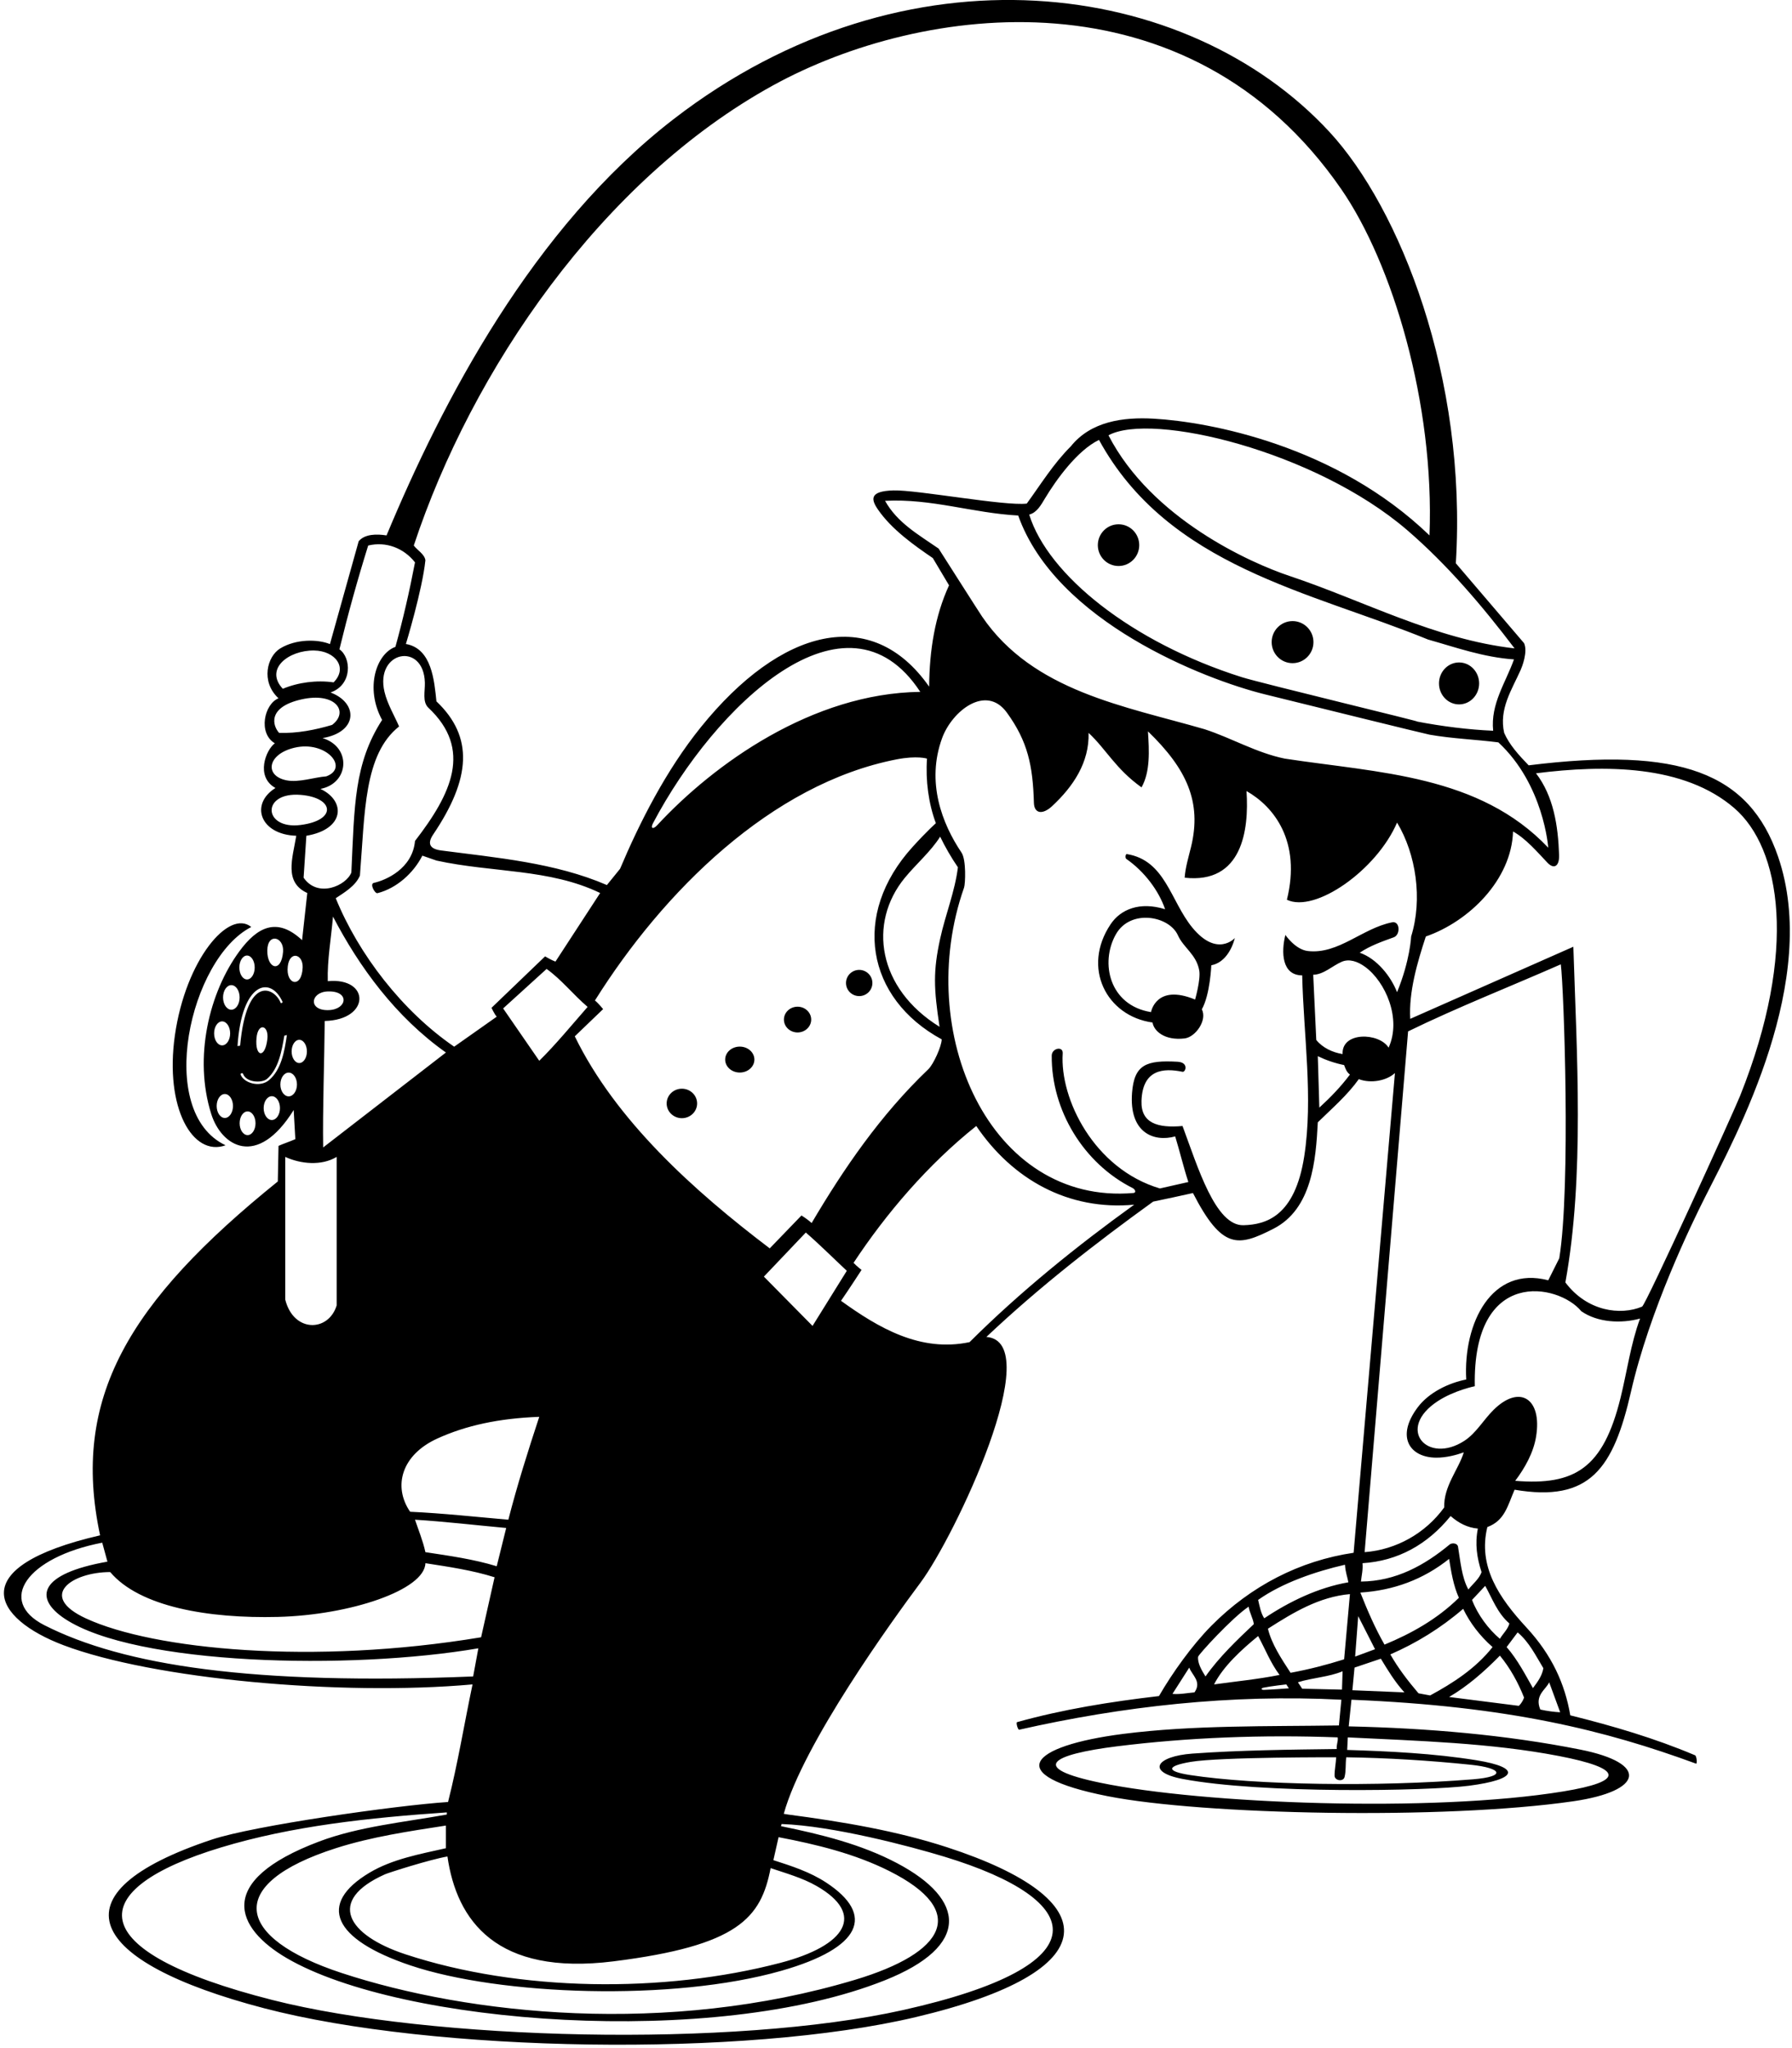 <?xml version="1.0" encoding="UTF-8"?>
<svg xmlns="http://www.w3.org/2000/svg" xmlns:xlink="http://www.w3.org/1999/xlink" width="527pt" height="602pt" viewBox="0 0 527 602" version="1.1">
<g id="surface1">
<path style=" stroke:none;fill-rule:nonzero;fill:rgb(0%,0%,0%);fill-opacity:1;" d="M 445.414 437.926 C 467.539 441.688 474.477 431.773 479.664 409.047 C 485.082 385.32 497.359 359.961 501.465 351.859 C 510.789 333.461 535.379 288.094 522.902 251.809 C 514.43 227.172 494.113 219.438 449.559 224.984 C 446.676 222.016 443.887 218.957 442.355 215.445 C 440.773 208.406 444.613 202.758 447.219 196.91 C 447.574 196.105 449.367 191.645 448.207 189.074 L 428.137 165.586 C 431.508 110.988 411.68 61.156 390.934 38.738 C 349.199 -6.355 266.359 -17.68 198.078 35.035 C 156.648 67.02 130.113 117.949 113.676 157.395 C 110.797 156.945 107.285 156.945 105.484 159.105 L 97.027 189.344 C 93.473 187.883 87.039 187.773 82.367 190.645 C 78.59 192.969 76.586 200.348 81.906 205.277 C 77.699 206.98 75.844 215.555 80.828 218.508 C 78.215 220.395 75.035 228.312 81.008 231.645 C 73.441 236.348 76.426 245.34 87.129 245.688 C 86.035 252.312 83.438 259.367 90.367 262.516 L 88.836 276.375 C 81.371 269.379 75.547 272.656 70.422 279.617 C 61.512 291.715 56.871 310.859 62.129 327.496 C 65.105 336.914 75.586 343.629 86.367 326.312 L 86.855 334.875 C 85.234 335.594 83.035 336.312 81.906 336.855 L 81.699 347.312 C 37.75 382.781 20.832 411.062 29.438 451.336 C -10.965 460.645 -2 475.816 18.699 483.645 C 44.957 493.574 100.035 498.645 138.965 495.164 C 136.535 506.688 134.645 518.387 131.766 529.727 C 116.184 530.758 74.555 536.703 62.398 540.742 C 14.762 556.566 25.551 576.742 77.688 590.363 C 127.383 603.352 218.867 604.93 269.434 592.934 C 325.93 579.535 325.652 558.402 278.566 543.051 C 263.664 538.195 247.824 535.535 231.758 533.414 L 230.492 533.207 C 236.172 512.621 262.391 476.395 270.707 465.234 C 280.816 451.672 307.965 394.391 290.078 393.016 C 305.828 378.164 322.297 365.387 339.129 353.234 C 342.996 352.426 347.227 351.527 350.828 350.715 C 359.438 367.445 364.133 366.496 374.484 361.223 C 385.863 355.426 386.969 341.055 387.547 329.926 C 391.777 325.785 396.188 322.008 399.605 317.234 C 403.207 318.586 407.797 317.688 410.227 315.438 L 398.078 456.465 C 382.223 458.797 367.844 466.23 356.277 477.891 C 350.559 483.656 344.715 491.871 340.836 498.586 C 326.594 500.246 312.52 502.5 299.109 506.254 C 298.711 506.367 299.34 508.574 299.738 508.48 C 329.984 501.637 361.969 497.977 394.477 499.664 L 393.758 507.227 C 372.852 507.543 350.82 507.09 330.336 509.707 C 302.652 513.246 294.395 521.836 325.758 528.023 C 353.602 533.516 424.559 535.027 462.637 529.52 C 483.316 526.527 485.031 518.355 464.699 514.316 C 442.801 509.965 419.762 508.02 396.637 507.496 L 397.445 499.664 C 443.707 501.562 472.145 508.68 498.77 518.453 C 499.195 518.609 498.957 516.195 498.5 516 C 486.676 510.996 474.359 507.375 461.797 504.254 C 460.238 495.082 456.43 486.566 448.922 478.445 C 440.824 469.691 434.586 460.453 437.406 448.906 C 442.535 447.016 443.367 442.645 445.414 437.926 Z M 395.535 459.98 C 395.699 462.312 396.199 463.312 396.535 465.145 C 387.715 466.676 379.176 470.777 371.797 475.727 C 370.809 474.285 370.445 472.215 369.996 470.324 C 377.105 465.285 386.895 461.961 395.535 459.98 Z M 351.277 497.504 C 349.117 497.688 347.047 498.137 344.797 497.953 L 349.746 490.215 C 350.465 492.375 353.535 494.312 351.277 497.504 Z M 352.34 487.043 C 352.402 486.426 362.348 475.547 367.207 472.305 C 367.477 474.105 368.465 475.637 368.734 477.438 C 363.965 481.938 358.477 487.156 354.516 492.824 C 353.367 490.98 352.152 488.895 352.34 487.043 Z M 369.996 480.945 C 372.066 484.727 373.598 488.777 376.297 492.375 C 369.996 493.637 363.516 494.266 357.035 495.164 C 359.734 489.855 365.047 484.996 369.996 480.945 Z M 371.699 496.766 C 370.844 496.789 370.801 496.289 371.531 496.133 C 373.715 495.664 378.277 495.164 378.277 495.164 L 379.035 496.312 C 379.035 496.312 373.961 496.703 371.699 496.766 Z M 382.957 496.426 L 381.695 494.535 C 385.926 493.188 390.785 493.004 394.836 491.297 L 394.656 496.695 Z M 395.41 522.406 C 395.883 520.57 395.645 518.477 395.914 516.586 C 407.883 516.754 420.461 517.531 432.52 518.781 C 441.727 519.738 443.117 522.258 433.191 523.059 C 404.984 525.336 369.137 524.742 350.035 521.812 C 342.902 520.719 342.922 519.168 350.191 517.934 C 358.84 516.473 392.945 516.586 392.945 516.586 C 392.879 518.34 392.457 520.246 392.477 522.004 C 392.496 523.477 395.039 523.848 395.41 522.406 Z M 458.359 516.191 C 477.508 519.871 477.91 523.66 459.695 526.629 C 421.121 532.918 353.691 530.301 323.676 524.09 C 302.285 519.664 309.234 515.762 328.539 513.355 C 349.309 510.773 371.312 509.898 393.395 510.734 C 393.578 511.996 392.945 512.895 393.129 514.156 C 379.629 514.324 364.531 514.496 350.699 515.496 C 339.977 516.273 337.027 520.902 347.707 522.938 C 370.902 527.367 419.766 526.531 432.027 524.949 C 446.188 523.117 447.598 519.629 434.203 517.457 C 421.766 515.441 408.465 514.805 396.188 514.426 L 396.367 510.734 C 416.98 511.754 438.418 512.359 458.359 516.191 Z M 395.285 487.785 C 390.156 489.406 384.938 490.754 379.535 491.746 C 376.836 487.605 373.957 483.285 372.879 478.785 C 380.348 474.016 387.906 469.426 396.996 468.617 Z M 510.074 237.598 C 523.59 249.293 528.875 279.23 511.742 322.133 C 509.863 326.836 483.98 383.656 482.914 384.105 C 476.555 386.781 466.734 385.5 460.355 376.996 C 466.027 345.676 463.691 309.723 462.699 278.312 L 414.727 299.508 C 414.277 291.586 416.797 282.945 419.316 275.297 C 432.008 270.887 444.516 258.645 444.965 244.426 C 448.809 246.586 452.012 250.387 455.078 253.605 C 457.031 255.656 458.621 254.645 458.504 251.32 C 458.203 242.758 456.906 234.105 451.715 227.324 C 471.93 224.773 495.273 224.789 510.074 237.598 Z M 455.316 249.195 C 434.977 227.777 405.547 227.234 377.828 223.008 C 369.457 221.297 362.258 216.977 354.246 214.367 C 330.828 207.578 303.816 203.27 288.809 181.238 C 287.895 179.898 276.035 161.266 276.035 161.266 C 270.188 157.215 263.887 153.707 260.285 147.227 C 273.965 146.508 286.027 150.824 299.438 151.547 C 310.512 182.703 354.145 199.711 372 204.117 C 384.848 207.289 419.176 215.758 420.426 215.973 C 427.062 217.137 433.707 217.359 440.645 218.234 C 454.035 230.645 455.316 249.195 455.316 249.195 Z M 439.117 214.816 C 431.879 214.504 424.039 213.52 416.637 212.094 C 420.16 212.703 370.82 200.848 365.117 199.043 C 332.863 188.832 308.203 169.062 302.676 151.277 C 304.949 150.676 306.129 148.484 307.359 146.441 C 310.559 141.129 316.754 132.445 323.195 129.316 C 343.629 166.664 385.387 173.867 419.945 187.996 C 428.227 190.336 436.234 193.215 445.234 193.844 C 442.809 200.688 438.309 206.895 439.117 214.816 Z M 445.414 190.605 C 421.93 187.922 401.176 176.637 379.152 169.285 C 367.883 165.523 338.68 152.555 325.984 127.965 C 338.66 121.074 386.711 132.531 413.824 155.836 C 425.562 165.926 435.969 178.172 445.414 190.605 Z M 227.391 25.074 C 271.027 1.105 349.492 -9.512 394.438 55.598 C 409.512 77.43 421.902 118.617 420.395 157.395 C 392.855 130.836 355.445 124.012 339.363 123.082 C 330.203 122.551 320.785 123.898 314.914 131.207 C 309.695 136.426 306.098 142.367 301.957 148.035 C 295.656 148.844 269.566 143.957 262.707 144.164 C 255.668 144.379 256.117 146.762 258.184 149.773 C 262.207 155.621 268.766 160.27 274.328 164.055 L 279.098 172.066 C 274.957 181.066 273.336 191.145 273.246 201.855 C 256.289 177.629 229.574 184.699 206.141 213.73 C 195.812 226.52 188.07 241.875 182.348 255.406 L 178.477 260.176 C 163.289 253.605 145.941 252.129 129.695 250.004 C 126.266 249.555 125.652 247.895 127.387 245.324 C 138.488 228.871 139.367 216.645 128.348 206.176 C 127.715 200.234 127.035 190.645 119.367 189.312 C 119.367 189.312 124.207 173.414 125.105 164.688 C 124.836 162.887 122.766 161.805 121.688 160.367 C 138.688 108.984 176.824 52.848 227.391 25.074 Z M 276.309 301.844 C 258.09 290.582 255.223 271.309 266.074 258.074 C 269.434 253.98 273.727 250.328 276.484 245.957 C 277.926 248.926 279.727 252.074 281.707 254.957 C 280.82 262.16 278.027 268.836 276.473 276.004 C 274.422 285.465 274.574 290.43 276.309 301.844 Z M 268.367 248.98 C 250.312 268.859 254.762 293.504 276.938 305.535 C 276.938 307.535 274.5 312.895 273.016 314.312 C 258.863 327.824 248.098 343.602 238.688 359.535 C 237.367 358.312 235.699 357.312 235.699 357.312 L 226.367 366.98 C 204.047 350.059 181.094 329.395 169.035 304.645 L 177.367 296.645 C 177.367 296.645 176.035 294.98 174.965 294.105 C 194.953 262.219 226.766 230.41 263.684 223.23 C 269.715 222.059 272.617 223.008 272.617 223.008 C 272.164 229.395 273.066 236.234 275.227 241.996 C 275.227 241.996 272.723 244.184 268.367 248.98 Z M 120.605 444.406 C 115.52 436.953 118.043 427.695 128.621 422.879 C 136.984 419.07 146.66 416.941 158.586 416.504 C 155.348 426.316 152.105 436.574 149.496 446.746 C 140.137 445.938 130.328 444.855 120.605 444.406 Z M 148.867 449.176 L 146.078 460.426 C 139.328 458.355 132.215 457.367 125.105 456.285 C 124.387 452.953 123.035 449.715 122.047 446.746 C 130.867 447.285 139.957 448.367 148.867 449.176 Z M 95.496 300.137 C 109.02 299.812 108.867 287.23 96.395 288.438 C 96.215 282.137 97.387 275.836 97.926 269.445 C 105.664 284.297 116.379 298.965 131.137 309.406 L 95.035 337.312 C 94.852 326.422 95.406 311.477 95.496 300.137 Z M 96.359 291.453 C 102.887 291.199 102.195 296.719 96.715 296.938 C 90.57 297.188 91.223 291.652 96.359 291.453 Z M 113.074 203.383 C 110.238 191.352 124.574 188.574 124.949 200.629 C 125.027 203.188 124.16 206.34 125.977 208.047 C 139.035 220.312 132.742 233.371 122.047 247.215 C 121.305 255.395 113.441 258.766 109.938 259.539 C 108.637 259.824 110.262 262.754 111.012 262.562 C 116.598 261.148 121.59 256.691 124.207 251.535 L 128.367 252.98 C 144.836 256.578 161.559 255.316 176.496 262.516 L 163.355 282.676 C 162.277 282.316 160.297 281.145 160.297 281.145 L 144.547 296.266 C 144.547 296.266 145.355 298.066 146.078 298.875 L 133.566 307.695 C 118.355 297.258 105.484 280.605 98.734 264.047 C 101.164 262.426 104.586 260.445 105.848 257.387 C 107.332 238.953 106.973 221.762 117.367 213.555 C 115.957 210.32 113.914 206.938 113.074 203.383 Z M 147.965 296.445 L 160.746 284.836 C 165.156 287.984 168.578 292.395 172.809 295.996 C 168.395 301.035 163.355 307.156 158.586 311.836 Z M 192.043 241.984 C 210.285 207.422 248.902 170.254 270.637 203.387 C 238.887 203.773 209.953 224.586 193.285 242.57 C 192.027 243.93 191.23 243.523 192.043 241.984 Z M 92.371 191.227 C 98.633 191.32 102.391 196.312 98.105 200.594 C 93.156 199.875 87.668 200.594 83.168 202.484 C 77.691 196.621 84.934 191.117 92.371 191.227 Z M 88.617 205.609 C 98.676 203.32 102.766 209.273 97.656 213.105 C 92.797 214.547 87.395 215.625 82.086 215.445 C 80.199 213.402 78.508 207.906 88.617 205.609 Z M 86.578 219.809 C 95.875 217.598 102.824 225.723 95.945 228.227 C 92.438 228.484 87.895 230.105 84.285 229.395 C 77.695 228.094 78.582 221.707 86.578 219.809 Z M 88.418 233.668 C 98.301 234.465 99.18 241.145 88.395 242.52 C 77.367 243.93 76.723 232.727 88.418 233.668 Z M 89.285 258.016 L 90.098 245.688 C 101.367 243.809 101.793 235.461 94.234 231.914 C 102.699 230.312 103.48 219.625 94.867 216.977 C 105.344 215.188 105.367 206.645 97.207 203.566 C 103.699 201.312 103.328 193.305 99.816 190.875 C 102.336 180.527 105.129 170.445 108.277 160.367 C 113.496 159.105 118.715 161.086 122.047 165.316 C 120.426 173.777 118.535 182.055 116.285 190.156 C 110.691 192.176 107.254 202.188 112.367 211.645 C 104.098 224.512 104.246 236.824 103.328 256.484 C 101.848 260.328 93.5 264.121 89.285 258.016 Z M 90.258 309.086 C 90.258 310.969 89.25 312.496 88.008 312.496 C 86.77 312.496 85.762 310.969 85.762 309.086 C 85.762 307.203 86.77 305.676 88.008 305.676 C 89.25 305.676 90.258 307.203 90.258 309.086 Z M 84.637 284.023 C 85.211 279.387 89.148 280.449 89.008 284.395 C 88.781 290.711 83.953 289.527 84.637 284.023 Z M 83.246 279.789 C 82.75 286.133 78.535 284.844 78.609 279.398 C 78.684 274.07 83.59 275.402 83.246 279.789 Z M 72.645 280.898 C 73.891 280.898 74.902 282.473 74.902 284.41 C 74.902 286.352 73.891 287.926 72.645 287.926 C 71.398 287.926 70.387 286.352 70.387 284.41 C 70.387 282.473 71.398 280.898 72.645 280.898 Z M 65.324 300.254 C 66.625 300.254 67.684 301.832 67.684 303.777 C 67.684 305.727 66.625 307.305 65.324 307.305 C 64.02 307.305 62.965 305.727 62.965 303.777 C 62.965 301.832 64.02 300.254 65.324 300.254 Z M 66.117 328.645 C 64.793 328.645 63.719 327.07 63.719 325.125 C 63.719 323.184 64.793 321.605 66.117 321.605 C 67.441 321.605 68.516 323.184 68.516 325.125 C 68.516 327.07 67.441 328.645 66.117 328.645 Z M 68.031 296.824 C 66.688 296.824 65.594 295.207 65.594 293.211 C 65.594 291.215 66.688 289.598 68.031 289.598 C 69.379 289.598 70.469 291.215 70.469 293.211 C 70.469 295.207 69.379 296.824 68.031 296.824 Z M 83.078 294.48 C 83.219 294.785 82.613 294.977 82.551 294.824 C 80.793 290.336 72.551 286.242 70.617 307.395 L 69.848 307.516 C 71.07 288.641 79.562 286.766 83.078 294.48 Z M 78.621 305.523 C 77.895 311.43 74.922 310.637 75.434 305.141 C 75.867 300.453 79.137 301.336 78.621 305.523 Z M 72.809 333.684 C 71.52 333.684 70.473 332.121 70.473 330.199 C 70.473 328.273 71.52 326.715 72.809 326.715 C 74.102 326.715 75.145 328.273 75.145 330.199 C 75.145 332.121 74.102 333.684 72.809 333.684 Z M 70.746 315.863 C 70.633 315.547 71.348 315.293 71.473 315.652 C 72.379 318.281 77.008 318.449 78.512 317.168 C 81.961 314.223 82.867 308.82 83.617 304.457 L 84.367 304.27 C 83.676 309.098 82.715 314.477 79.125 317.512 C 76.387 319.828 71.633 318.344 70.746 315.863 Z M 79.938 329.246 C 78.613 329.246 77.539 327.68 77.539 325.746 C 77.539 323.812 78.613 322.246 79.938 322.246 C 81.262 322.246 82.336 323.812 82.336 325.746 C 82.336 327.68 81.262 329.246 79.938 329.246 Z M 84.891 322.293 C 83.543 322.293 82.453 320.73 82.453 318.805 C 82.453 316.875 83.543 315.312 84.891 315.312 C 86.238 315.312 87.332 316.875 87.332 318.805 C 87.332 320.73 86.238 322.293 84.891 322.293 Z M 83.887 340.094 C 88.387 342.164 94.508 342.797 99.008 340.094 L 99.008 383.746 C 96.617 391.605 86.332 391.82 83.887 382.035 Z M 81.711 475.32 C 102.98 474.789 124.898 467.41 125.105 459.527 C 132.035 460.605 138.879 461.594 145.445 463.664 L 141.484 481.305 C 91.984 489.535 45.145 484.934 25.305 475.777 C 10.863 469.113 21.246 462.137 32.406 462.137 C 41.094 472.406 61.402 475.828 81.711 475.32 Z M 13.07 477.766 C -0.973 470.633 7.789 457.809 30.066 453.496 L 31.594 459.074 C 11.367 462.645 9.906 469.82 19.094 475.887 C 39.801 489.547 102.883 491.02 140.676 484.547 L 139.145 492.824 C 74.184 495.457 36.309 489.57 13.07 477.766 Z M 180.398 576.574 C 217.199 571.965 223.801 563.801 226.629 549.164 C 231.027 550.648 235.973 552.023 240.16 554.426 C 254.641 562.723 248.898 571.945 229.465 577.023 C 195.027 586.027 152.578 585.48 119.297 574.52 C 102.082 568.852 95.945 558.695 113.219 550.984 C 114.305 550.504 126.367 546.645 131.586 545.746 C 134.297 564.578 145.945 580.887 180.398 576.574 Z M 120.664 577.754 C 146.996 586.621 197.816 588.465 229.805 579.34 C 253.316 572.629 257.523 562.965 242.969 553.414 C 238.203 550.285 232.82 548.555 227.438 546.824 L 228.965 540.074 C 240.137 542.199 251.367 544.93 261.516 550.02 C 285.094 561.844 278.031 574.039 251.379 582.02 C 196.242 598.531 137.914 592.309 100.473 579.996 C 69.16 569.699 65.77 553.863 98.816 543.297 C 109.16 539.988 120.148 538.352 131.137 536.656 L 131.137 543.316 C 123.496 545.039 115.352 546.512 108.633 550.531 C 93.297 559.711 97.863 570.078 120.664 577.754 Z M 277.75 545.812 C 319.973 558.664 324.387 577.754 265.605 590.883 C 215.574 602.062 126.84 599.793 80.129 587.938 C 23.223 573.5 24.57 555.324 64.969 543.098 C 85.918 536.754 108.523 534.359 131.406 532.785 L 131.406 533.414 C 118.785 535.684 105.551 536.934 93.84 541.348 C 62.922 553.004 69.324 566.871 84.367 575.645 C 117.902 595.211 209.898 602.211 260.227 582.141 C 285.406 572.098 284.113 558.434 263.836 547.723 C 253.27 542.141 241.516 539.254 229.68 536.832 L 229.867 536.207 C 244.879 536.723 267.676 542.742 277.75 545.812 Z M 224.645 375.285 L 236.977 362.324 C 240.938 365.746 244.895 369.707 249.035 373.574 L 238.957 389.777 Z M 285.129 394.547 C 270.637 397.605 258.309 390.316 247.328 382.395 C 249.699 378.98 253.367 373.312 253.367 373.312 C 253.367 373.312 252.035 372.312 251.016 371.234 C 260.645 356.656 272.887 342.344 287.105 331.008 C 297.727 346.664 314.105 355.938 333.547 354.137 C 316.809 366.195 300.246 379.516 285.129 394.547 Z M 387.996 325.605 L 387.547 310.484 C 389.977 311.656 392.586 312.555 395.285 313.094 C 395.645 314.086 396.008 315.164 396.996 315.887 C 394.297 319.484 391.328 322.547 387.996 325.605 Z M 408.367 307.98 C 405.605 303.523 394.531 303.188 394.836 309.855 C 391.867 309.406 388.895 307.965 387.098 305.715 L 386.195 286.547 C 389.273 286.492 391.879 283.887 394.59 282.727 C 396.758 281.801 399.211 282.586 401.441 284.211 C 407.418 288.555 412.25 299.434 408.367 307.98 Z M 399.879 280.066 C 402.93 278.004 406.434 276.785 409.898 275.531 C 411.895 274.809 411.754 270.664 409.398 271.133 C 400.637 272.867 393.586 280.625 384.598 279.57 C 380.926 279.141 378.008 274.844 378.008 274.844 C 376.738 279.918 376.953 286.727 382.957 286.727 C 383.348 304.188 386.234 322.73 383.551 339.953 C 380.809 357.547 372.348 359.992 365.695 360.176 C 357.43 360.402 352.227 343.012 347.766 331.008 C 340.355 331.676 335.484 330.113 335.695 323.645 C 336 314.312 342.195 313.918 347.766 315.074 C 348.648 315.258 349.699 312.312 346.312 312.121 C 337.09 311.605 333.547 312.941 332.914 321.285 C 332.035 332.98 339.27 335.812 345.605 334.066 C 346.957 338.477 348.035 343.066 349.477 347.477 L 341.105 349.367 C 321.75 343.613 311.645 323.074 312.527 309.656 C 312.676 307.414 309.312 308.129 309.297 310.312 C 309.172 326.441 318.711 342.023 333.07 349.238 C 333.934 349.672 334.145 350.637 333.371 350.699 C 291.004 354.371 268.617 303.27 283.52 260.914 C 283.887 259.879 284.203 252.773 282.766 250.637 C 277.059 242.164 272.324 229.949 277.059 216.988 C 279.973 209.012 289.98 201.047 296.105 209.484 C 302.258 217.957 303.742 225.066 304.055 235.98 C 304.152 239.301 306.688 239.508 309.398 236.988 C 315.621 231.211 320.371 224.145 320.137 215.445 C 325.355 220.305 328.035 225.98 335.707 231.465 C 338.316 226.785 337.957 220.664 337.598 214.996 C 348.973 225.996 353.512 235.75 350.254 249.031 C 349.523 252.012 348.586 255.059 348.395 258.016 C 365.234 259.895 367.367 244.145 366.578 232.547 C 374.676 237.137 382.699 247.312 378.457 264.496 C 386.727 268.496 404.848 255.793 410.855 241.816 C 416.438 251.086 418.414 264.316 414.996 275.297 C 414.996 275.297 414.699 282.312 410.855 291.676 C 409.059 287.086 405.008 281.867 399.879 280.066 Z M 414.098 303.195 C 428.676 296.086 444.066 290.055 459.008 283.484 C 459.906 290.234 461.977 348.914 458.559 369.887 L 455.316 376.367 C 438.699 371.98 430.281 388.898 431.195 405.527 C 426.066 406.539 420.277 409.273 416.945 413.688 C 410.406 422.359 414.562 428.461 422.367 428.508 C 425.234 428.527 428.219 427.758 430.477 426.945 C 428.945 431.984 424.535 436.844 424.715 443.145 C 419.227 450.703 410.676 455.566 401.316 456.285 Z M 400.688 459.527 C 411.035 458.895 419.855 454.035 426.605 445.664 C 428.945 447.734 431.559 449.086 434.617 449.355 C 433.715 453.855 434.348 457.996 435.695 462.137 C 435.066 464.117 432.996 465.734 431.828 467.266 C 429.848 463.664 429.484 458.895 428.766 454.574 C 428.496 453.676 427.234 453.496 426.426 453.945 C 418.957 460.156 410.496 464.836 400.234 464.926 C 400.414 463.125 400.867 461.504 400.688 459.527 Z M 426.156 458.266 C 426.785 462.137 427.414 466.094 429.035 469.695 C 422.645 475.996 414.996 480.227 407.164 483.465 C 404.379 478.605 402.129 473.387 400.059 468.164 C 409.867 467.535 418.598 464.297 426.156 458.266 Z M 399.426 475.094 L 404.379 484.816 L 398.527 486.977 Z M 397.715 496.875 L 398.348 490.215 C 400.957 489.316 403.477 488.504 406.086 487.605 C 408.156 491.027 410.227 494.445 413.016 497.504 Z M 417.156 497.777 C 414.008 494.086 411.129 490.305 408.879 486.344 C 416.527 483.016 423.727 478.605 430.297 472.938 C 432.277 477.074 435.246 480.945 438.938 484.188 C 433.984 490.484 427.234 494.805 420.578 498.406 Z M 446.676 501.465 L 426.156 498.855 C 431.559 495.703 436.414 491.477 441.098 486.703 C 444.156 490.395 446.496 494.715 448.207 499.035 C 447.867 499.98 447.395 500.746 446.676 501.465 Z M 458.828 503.355 C 457.117 503.266 454.957 502.996 452.977 502.547 C 451.199 498.312 454.699 496.645 455.586 494.535 Z M 453.879 490.395 C 453.516 492.645 452.164 494.445 450.816 496.246 C 448.746 492.645 446.316 487.875 443.078 484.188 L 446.316 479.867 C 449.734 482.746 451.629 486.703 453.879 490.395 Z M 436.777 466.188 C 438.848 469.875 440.285 474.105 443.887 477.254 C 443.438 478.965 441.996 480.227 441.098 481.754 C 437.766 478.965 434.527 474.645 432.906 470.324 Z M 430.641 423.555 C 419.762 430.617 410.359 420.02 422.859 411.871 C 427.723 408.707 433.715 407.504 433.715 407.504 C 433.035 372.312 458.406 377.352 465.035 385.457 C 469.809 388.785 476.734 389.145 482.316 387.617 C 479.57 395.047 478.492 403.172 476.57 410.949 C 471.465 431.605 463.152 436.746 445.598 435.316 C 448.465 431.508 450.965 427.059 451.738 422.32 C 453.578 411.09 446.887 406.871 439.207 414.484 C 436.238 417.43 434.098 421.312 430.641 423.555 Z M 350.621 272.652 C 344.207 264.816 342.715 252.91 331.406 251.074 C 330.965 251.004 330.844 252.227 331.238 252.5 C 336.535 256.164 340.793 261.844 342.637 267.285 C 335.195 264.961 329.559 267.301 326.613 271.699 C 318.066 284.453 325.387 298.711 338.945 300.586 C 339.316 303.055 342.469 305.961 348.359 305.266 C 351.598 304.887 355.098 299.871 353.438 296.715 C 355.887 292.379 356.227 283.758 356.227 283.758 C 360.098 283.035 362.258 279.164 363.156 275.746 C 363.156 275.746 357.938 281.59 350.621 272.652 Z M 351.457 293.836 C 339.938 289.066 338.496 297.527 338.496 297.527 C 326.27 295.566 323.43 283.035 328.156 274.672 C 332.434 267.094 343.871 269.242 346.41 274.961 C 348.031 278.602 351.879 280.594 352.684 285.316 C 353.137 287.984 351.457 293.836 351.457 293.836 Z M 51.43 304.371 C 54.602 282.129 67.32 267.129 73.895 272.508 C 55.805 281.719 45.57 326.883 66.336 336.676 C 56.68 340.168 48.387 325.723 51.43 304.371 Z M 335.031 160.254 C 335.031 163.641 332.309 166.387 328.945 166.387 C 325.582 166.387 322.855 163.641 322.855 160.254 C 322.855 156.867 325.582 154.121 328.945 154.121 C 332.309 154.121 335.031 156.867 335.031 160.254 Z M 386.266 188.766 C 386.266 192.184 383.516 194.949 380.121 194.949 C 376.727 194.949 373.977 192.184 373.977 188.766 C 373.977 185.352 376.727 182.582 380.121 182.582 C 383.516 182.582 386.266 185.352 386.266 188.766 Z M 423.184 200.902 C 423.184 197.496 425.828 194.738 429.086 194.738 C 432.348 194.738 434.988 197.496 434.988 200.902 C 434.988 204.309 432.348 207.07 429.086 207.07 C 425.828 207.07 423.184 204.309 423.184 200.902 Z M 205.012 324.379 C 205.012 326.77 203.004 328.711 200.531 328.711 C 198.059 328.711 196.055 326.77 196.055 324.379 C 196.055 321.984 198.059 320.043 200.531 320.043 C 203.004 320.043 205.012 321.984 205.012 324.379 Z M 221.855 311.48 C 221.855 313.586 219.93 315.293 217.559 315.293 C 215.184 315.293 213.262 313.586 213.262 311.48 C 213.262 309.375 215.184 307.668 217.559 307.668 C 219.93 307.668 221.855 309.375 221.855 311.48 Z M 238.559 299.723 C 238.559 301.812 236.762 303.508 234.547 303.508 C 232.336 303.508 230.539 301.812 230.539 299.723 C 230.539 297.633 232.336 295.938 234.547 295.938 C 236.762 295.938 238.559 297.633 238.559 299.723 Z M 256.559 288.969 C 256.559 291.098 254.82 292.82 252.68 292.82 C 250.535 292.82 248.797 291.098 248.797 288.969 C 248.797 286.844 250.535 285.117 252.68 285.117 C 254.82 285.117 256.559 286.844 256.559 288.969 "/>
</g>
</svg>
